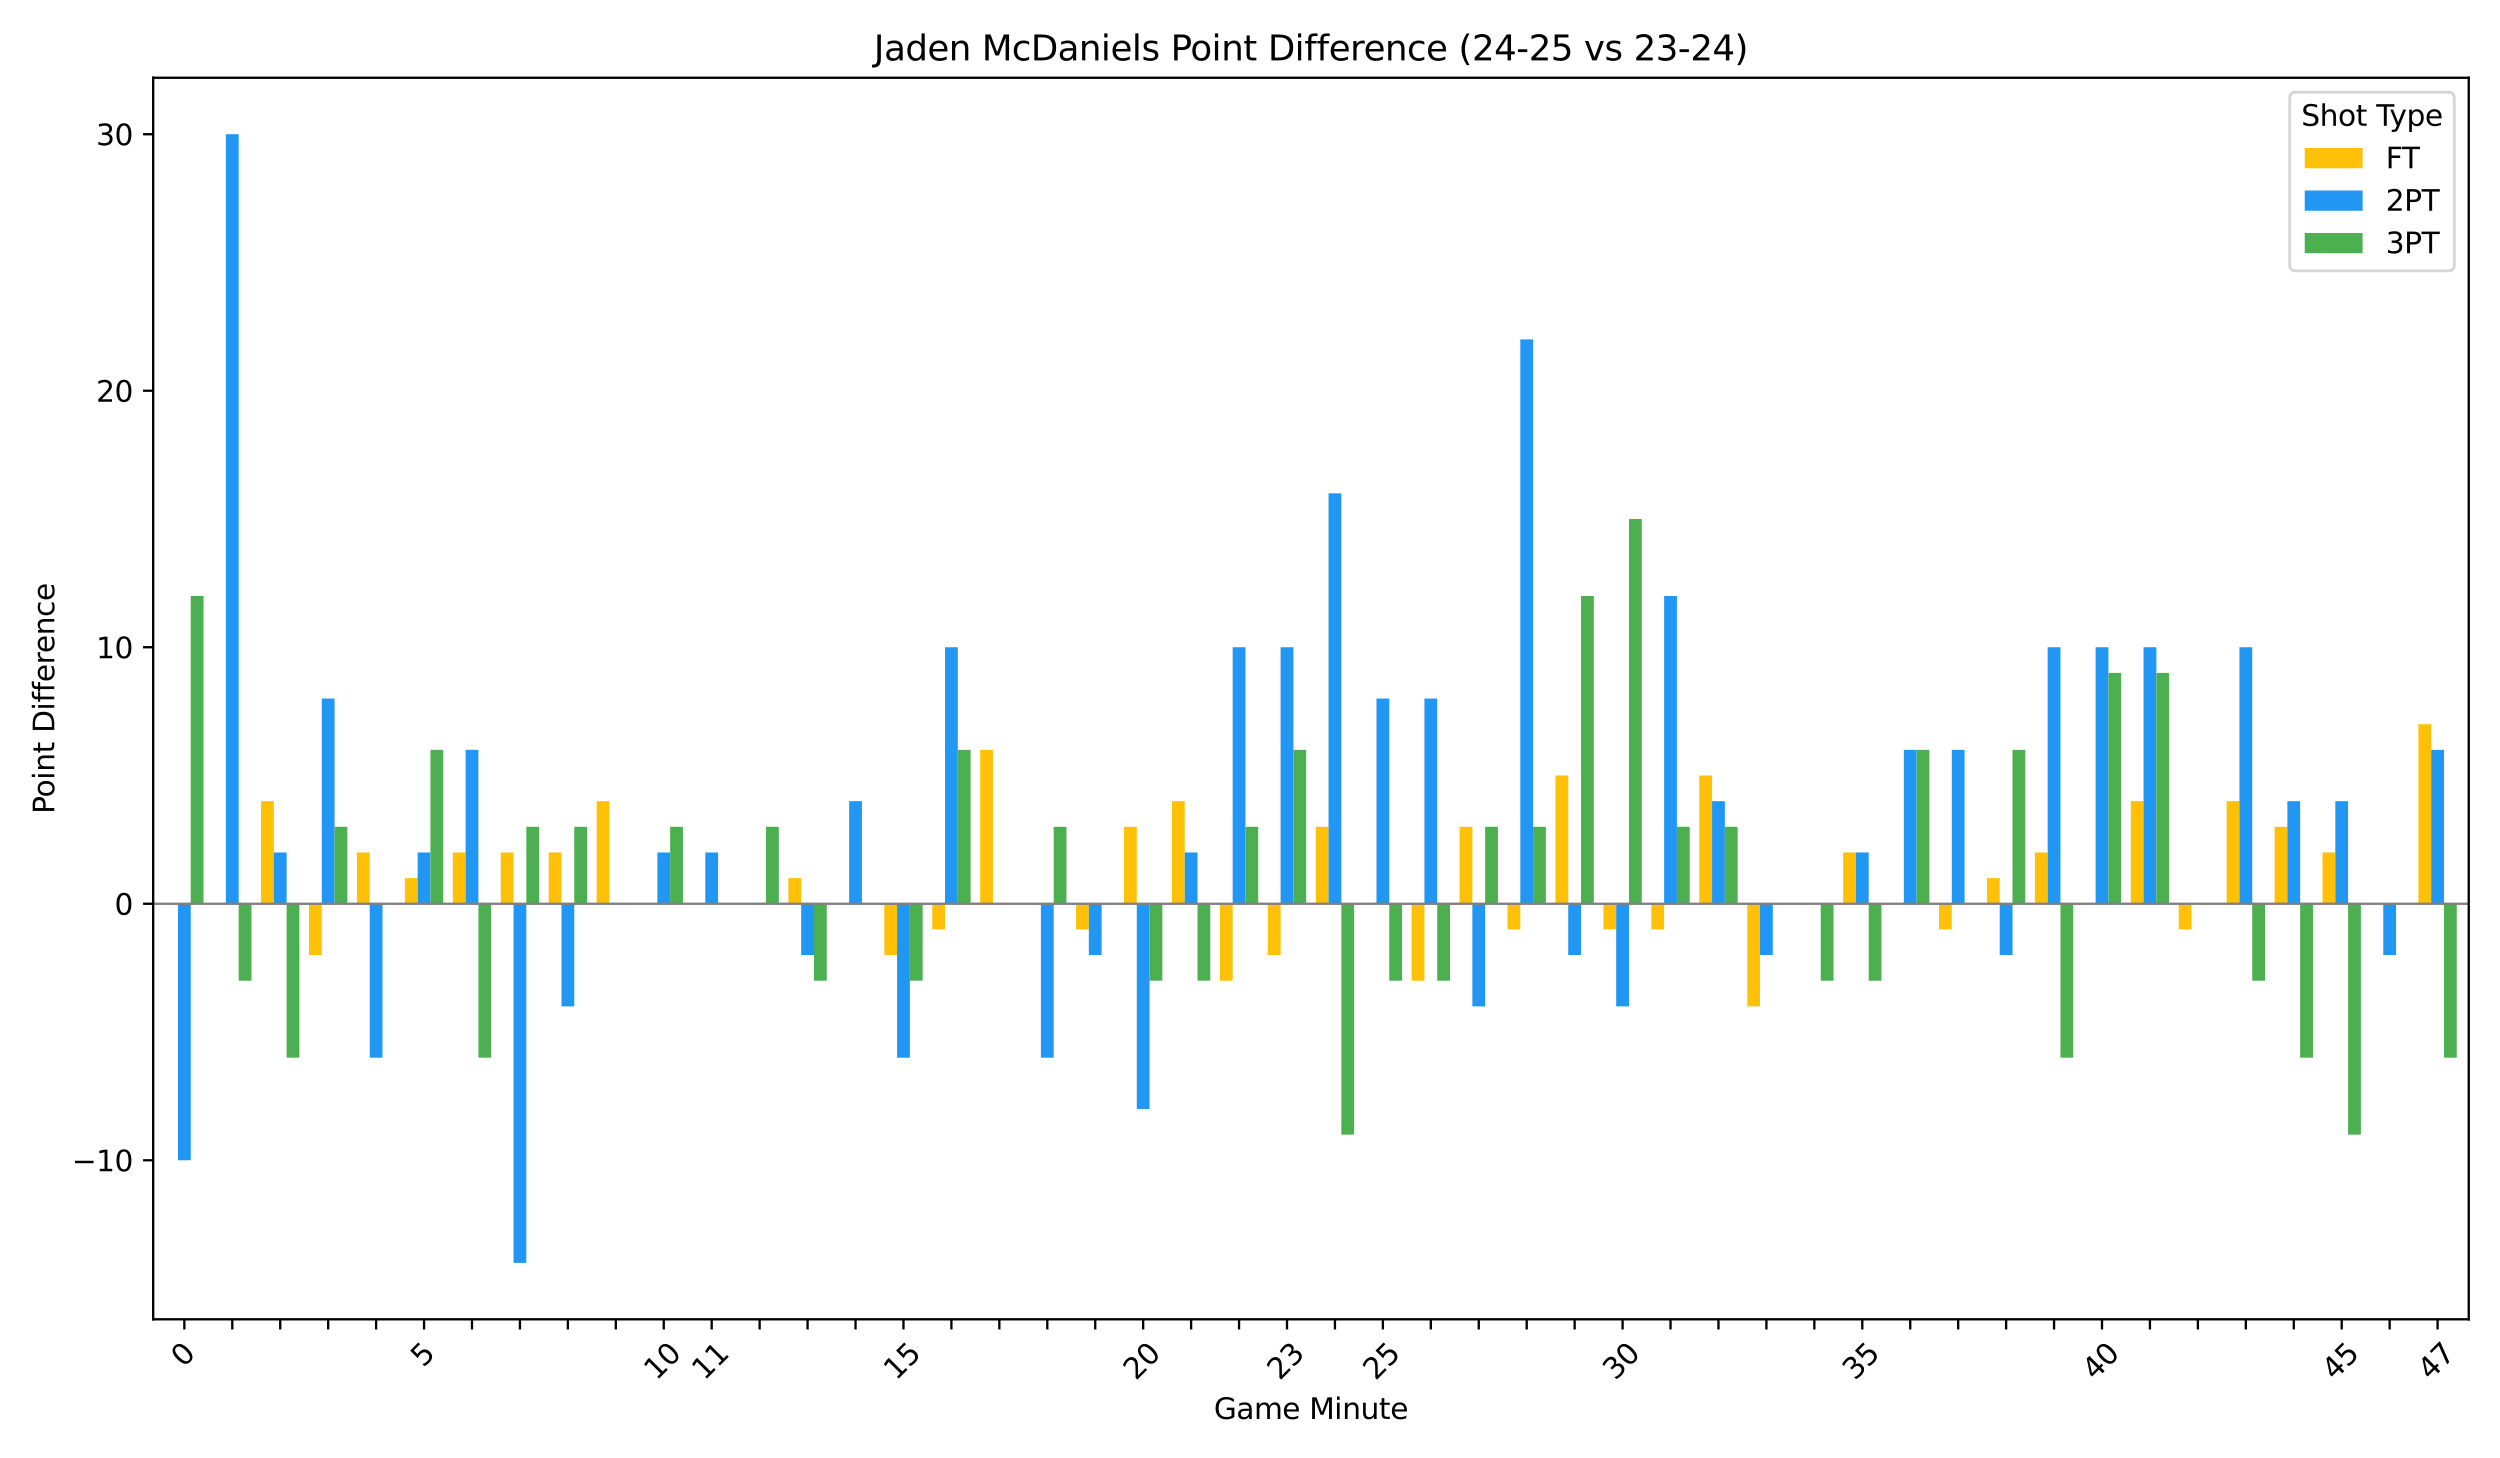 <?xml version="1.0" encoding="utf-8" standalone="no"?>
<!DOCTYPE svg PUBLIC "-//W3C//DTD SVG 1.1//EN"
  "http://www.w3.org/Graphics/SVG/1.1/DTD/svg11.dtd">
<svg xmlns:xlink="http://www.w3.org/1999/xlink" width="864pt" height="504pt" viewBox="0 0 864 504" xmlns="http://www.w3.org/2000/svg" version="1.1">
 <defs>
  <style type="text/css">*{stroke-linejoin: round; stroke-linecap: butt}</style>
 </defs>
 <g id="figure_1">
  <g id="patch_1">
   <path d="M 0 504 
L 864 504 
L 864 0 
L 0 0 
z
" style="fill: #ffffff"/>
  </g>
  <g id="axes_1">
   <g id="patch_2">
    <path d="M 52.94 455.956 
L 853.2 455.956 
L 853.2 26.88 
L 52.94 26.88 
z
" style="fill: #ffffff"/>
   </g>
   <g id="patch_3">
    <path d="M 57.082 312.339 
L 61.5 312.339 
L 61.5 312.339 
L 57.082 312.339 
z
" clip-path="url(#pbb3c9a68ce)" style="fill: #ffc107"/>
   </g>
   <g id="patch_4">
    <path d="M 73.651 312.339 
L 78.069 312.339 
L 78.069 312.339 
L 73.651 312.339 
z
" clip-path="url(#pbb3c9a68ce)" style="fill: #ffc107"/>
   </g>
   <g id="patch_5">
    <path d="M 90.219 312.339 
L 94.637 312.339 
L 94.637 276.879 
L 90.219 276.879 
z
" clip-path="url(#pbb3c9a68ce)" style="fill: #ffc107"/>
   </g>
   <g id="patch_6">
    <path d="M 106.788 312.339 
L 111.206 312.339 
L 111.206 330.07 
L 106.788 330.07 
z
" clip-path="url(#pbb3c9a68ce)" style="fill: #ffc107"/>
   </g>
   <g id="patch_7">
    <path d="M 123.356 312.339 
L 127.775 312.339 
L 127.775 294.609 
L 123.356 294.609 
z
" clip-path="url(#pbb3c9a68ce)" style="fill: #ffc107"/>
   </g>
   <g id="patch_8">
    <path d="M 139.925 312.339 
L 144.343 312.339 
L 144.343 303.474 
L 139.925 303.474 
z
" clip-path="url(#pbb3c9a68ce)" style="fill: #ffc107"/>
   </g>
   <g id="patch_9">
    <path d="M 156.493 312.339 
L 160.912 312.339 
L 160.912 294.609 
L 156.493 294.609 
z
" clip-path="url(#pbb3c9a68ce)" style="fill: #ffc107"/>
   </g>
   <g id="patch_10">
    <path d="M 173.062 312.339 
L 177.48 312.339 
L 177.48 294.609 
L 173.062 294.609 
z
" clip-path="url(#pbb3c9a68ce)" style="fill: #ffc107"/>
   </g>
   <g id="patch_11">
    <path d="M 189.63 312.339 
L 194.049 312.339 
L 194.049 294.609 
L 189.63 294.609 
z
" clip-path="url(#pbb3c9a68ce)" style="fill: #ffc107"/>
   </g>
   <g id="patch_12">
    <path d="M 206.199 312.339 
L 210.617 312.339 
L 210.617 276.879 
L 206.199 276.879 
z
" clip-path="url(#pbb3c9a68ce)" style="fill: #ffc107"/>
   </g>
   <g id="patch_13">
    <path d="M 222.767 312.339 
L 227.186 312.339 
L 227.186 312.339 
L 222.767 312.339 
z
" clip-path="url(#pbb3c9a68ce)" style="fill: #ffc107"/>
   </g>
   <g id="patch_14">
    <path d="M 239.336 312.339 
L 243.754 312.339 
L 243.754 312.339 
L 239.336 312.339 
z
" clip-path="url(#pbb3c9a68ce)" style="fill: #ffc107"/>
   </g>
   <g id="patch_15">
    <path d="M 255.904 312.339 
L 260.323 312.339 
L 260.323 312.339 
L 255.904 312.339 
z
" clip-path="url(#pbb3c9a68ce)" style="fill: #ffc107"/>
   </g>
   <g id="patch_16">
    <path d="M 272.473 312.339 
L 276.891 312.339 
L 276.891 303.474 
L 272.473 303.474 
z
" clip-path="url(#pbb3c9a68ce)" style="fill: #ffc107"/>
   </g>
   <g id="patch_17">
    <path d="M 289.042 312.339 
L 293.46 312.339 
L 293.46 312.339 
L 289.042 312.339 
z
" clip-path="url(#pbb3c9a68ce)" style="fill: #ffc107"/>
   </g>
   <g id="patch_18">
    <path d="M 305.61 312.339 
L 310.028 312.339 
L 310.028 330.07 
L 305.61 330.07 
z
" clip-path="url(#pbb3c9a68ce)" style="fill: #ffc107"/>
   </g>
   <g id="patch_19">
    <path d="M 322.179 312.339 
L 326.597 312.339 
L 326.597 321.205 
L 322.179 321.205 
z
" clip-path="url(#pbb3c9a68ce)" style="fill: #ffc107"/>
   </g>
   <g id="patch_20">
    <path d="M 338.747 312.339 
L 343.165 312.339 
L 343.165 259.148 
L 338.747 259.148 
z
" clip-path="url(#pbb3c9a68ce)" style="fill: #ffc107"/>
   </g>
   <g id="patch_21">
    <path d="M 355.316 312.339 
L 359.734 312.339 
L 359.734 312.339 
L 355.316 312.339 
z
" clip-path="url(#pbb3c9a68ce)" style="fill: #ffc107"/>
   </g>
   <g id="patch_22">
    <path d="M 371.884 312.339 
L 376.302 312.339 
L 376.302 321.205 
L 371.884 321.205 
z
" clip-path="url(#pbb3c9a68ce)" style="fill: #ffc107"/>
   </g>
   <g id="patch_23">
    <path d="M 388.453 312.339 
L 392.871 312.339 
L 392.871 285.744 
L 388.453 285.744 
z
" clip-path="url(#pbb3c9a68ce)" style="fill: #ffc107"/>
   </g>
   <g id="patch_24">
    <path d="M 405.021 312.339 
L 409.44 312.339 
L 409.44 276.879 
L 405.021 276.879 
z
" clip-path="url(#pbb3c9a68ce)" style="fill: #ffc107"/>
   </g>
   <g id="patch_25">
    <path d="M 421.59 312.339 
L 426.008 312.339 
L 426.008 338.935 
L 421.59 338.935 
z
" clip-path="url(#pbb3c9a68ce)" style="fill: #ffc107"/>
   </g>
   <g id="patch_26">
    <path d="M 438.158 312.339 
L 442.577 312.339 
L 442.577 330.07 
L 438.158 330.07 
z
" clip-path="url(#pbb3c9a68ce)" style="fill: #ffc107"/>
   </g>
   <g id="patch_27">
    <path d="M 454.727 312.339 
L 459.145 312.339 
L 459.145 285.744 
L 454.727 285.744 
z
" clip-path="url(#pbb3c9a68ce)" style="fill: #ffc107"/>
   </g>
   <g id="patch_28">
    <path d="M 471.295 312.339 
L 475.714 312.339 
L 475.714 312.339 
L 471.295 312.339 
z
" clip-path="url(#pbb3c9a68ce)" style="fill: #ffc107"/>
   </g>
   <g id="patch_29">
    <path d="M 487.864 312.339 
L 492.282 312.339 
L 492.282 338.935 
L 487.864 338.935 
z
" clip-path="url(#pbb3c9a68ce)" style="fill: #ffc107"/>
   </g>
   <g id="patch_30">
    <path d="M 504.432 312.339 
L 508.851 312.339 
L 508.851 285.744 
L 504.432 285.744 
z
" clip-path="url(#pbb3c9a68ce)" style="fill: #ffc107"/>
   </g>
   <g id="patch_31">
    <path d="M 521.001 312.339 
L 525.419 312.339 
L 525.419 321.205 
L 521.001 321.205 
z
" clip-path="url(#pbb3c9a68ce)" style="fill: #ffc107"/>
   </g>
   <g id="patch_32">
    <path d="M 537.57 312.339 
L 541.988 312.339 
L 541.988 268.013 
L 537.57 268.013 
z
" clip-path="url(#pbb3c9a68ce)" style="fill: #ffc107"/>
   </g>
   <g id="patch_33">
    <path d="M 554.138 312.339 
L 558.556 312.339 
L 558.556 321.205 
L 554.138 321.205 
z
" clip-path="url(#pbb3c9a68ce)" style="fill: #ffc107"/>
   </g>
   <g id="patch_34">
    <path d="M 570.707 312.339 
L 575.125 312.339 
L 575.125 321.205 
L 570.707 321.205 
z
" clip-path="url(#pbb3c9a68ce)" style="fill: #ffc107"/>
   </g>
   <g id="patch_35">
    <path d="M 587.275 312.339 
L 591.693 312.339 
L 591.693 268.013 
L 587.275 268.013 
z
" clip-path="url(#pbb3c9a68ce)" style="fill: #ffc107"/>
   </g>
   <g id="patch_36">
    <path d="M 603.844 312.339 
L 608.262 312.339 
L 608.262 347.8 
L 603.844 347.8 
z
" clip-path="url(#pbb3c9a68ce)" style="fill: #ffc107"/>
   </g>
   <g id="patch_37">
    <path d="M 620.412 312.339 
L 624.83 312.339 
L 624.83 312.339 
L 620.412 312.339 
z
" clip-path="url(#pbb3c9a68ce)" style="fill: #ffc107"/>
   </g>
   <g id="patch_38">
    <path d="M 636.981 312.339 
L 641.399 312.339 
L 641.399 294.609 
L 636.981 294.609 
z
" clip-path="url(#pbb3c9a68ce)" style="fill: #ffc107"/>
   </g>
   <g id="patch_39">
    <path d="M 653.549 312.339 
L 657.967 312.339 
L 657.967 312.339 
L 653.549 312.339 
z
" clip-path="url(#pbb3c9a68ce)" style="fill: #ffc107"/>
   </g>
   <g id="patch_40">
    <path d="M 670.118 312.339 
L 674.536 312.339 
L 674.536 321.205 
L 670.118 321.205 
z
" clip-path="url(#pbb3c9a68ce)" style="fill: #ffc107"/>
   </g>
   <g id="patch_41">
    <path d="M 686.686 312.339 
L 691.105 312.339 
L 691.105 303.474 
L 686.686 303.474 
z
" clip-path="url(#pbb3c9a68ce)" style="fill: #ffc107"/>
   </g>
   <g id="patch_42">
    <path d="M 703.255 312.339 
L 707.673 312.339 
L 707.673 294.609 
L 703.255 294.609 
z
" clip-path="url(#pbb3c9a68ce)" style="fill: #ffc107"/>
   </g>
   <g id="patch_43">
    <path d="M 719.823 312.339 
L 724.242 312.339 
L 724.242 312.339 
L 719.823 312.339 
z
" clip-path="url(#pbb3c9a68ce)" style="fill: #ffc107"/>
   </g>
   <g id="patch_44">
    <path d="M 736.392 312.339 
L 740.81 312.339 
L 740.81 276.879 
L 736.392 276.879 
z
" clip-path="url(#pbb3c9a68ce)" style="fill: #ffc107"/>
   </g>
   <g id="patch_45">
    <path d="M 752.96 312.339 
L 757.379 312.339 
L 757.379 321.205 
L 752.96 321.205 
z
" clip-path="url(#pbb3c9a68ce)" style="fill: #ffc107"/>
   </g>
   <g id="patch_46">
    <path d="M 769.529 312.339 
L 773.947 312.339 
L 773.947 276.879 
L 769.529 276.879 
z
" clip-path="url(#pbb3c9a68ce)" style="fill: #ffc107"/>
   </g>
   <g id="patch_47">
    <path d="M 786.097 312.339 
L 790.516 312.339 
L 790.516 285.744 
L 786.097 285.744 
z
" clip-path="url(#pbb3c9a68ce)" style="fill: #ffc107"/>
   </g>
   <g id="patch_48">
    <path d="M 802.666 312.339 
L 807.084 312.339 
L 807.084 294.609 
L 802.666 294.609 
z
" clip-path="url(#pbb3c9a68ce)" style="fill: #ffc107"/>
   </g>
   <g id="patch_49">
    <path d="M 819.235 312.339 
L 823.653 312.339 
L 823.653 312.339 
L 819.235 312.339 
z
" clip-path="url(#pbb3c9a68ce)" style="fill: #ffc107"/>
   </g>
   <g id="patch_50">
    <path d="M 835.803 312.339 
L 840.221 312.339 
L 840.221 250.283 
L 835.803 250.283 
z
" clip-path="url(#pbb3c9a68ce)" style="fill: #ffc107"/>
   </g>
   <g id="patch_51">
    <path d="M 61.5 312.339 
L 65.919 312.339 
L 65.919 400.991 
L 61.5 400.991 
z
" clip-path="url(#pbb3c9a68ce)" style="fill: #2196f3"/>
   </g>
   <g id="patch_52">
    <path d="M 78.069 312.339 
L 82.487 312.339 
L 82.487 46.383 
L 78.069 46.383 
z
" clip-path="url(#pbb3c9a68ce)" style="fill: #2196f3"/>
   </g>
   <g id="patch_53">
    <path d="M 94.637 312.339 
L 99.056 312.339 
L 99.056 294.609 
L 94.637 294.609 
z
" clip-path="url(#pbb3c9a68ce)" style="fill: #2196f3"/>
   </g>
   <g id="patch_54">
    <path d="M 111.206 312.339 
L 115.624 312.339 
L 115.624 241.418 
L 111.206 241.418 
z
" clip-path="url(#pbb3c9a68ce)" style="fill: #2196f3"/>
   </g>
   <g id="patch_55">
    <path d="M 127.775 312.339 
L 132.193 312.339 
L 132.193 365.531 
L 127.775 365.531 
z
" clip-path="url(#pbb3c9a68ce)" style="fill: #2196f3"/>
   </g>
   <g id="patch_56">
    <path d="M 144.343 312.339 
L 148.761 312.339 
L 148.761 294.609 
L 144.343 294.609 
z
" clip-path="url(#pbb3c9a68ce)" style="fill: #2196f3"/>
   </g>
   <g id="patch_57">
    <path d="M 160.912 312.339 
L 165.33 312.339 
L 165.33 259.148 
L 160.912 259.148 
z
" clip-path="url(#pbb3c9a68ce)" style="fill: #2196f3"/>
   </g>
   <g id="patch_58">
    <path d="M 177.48 312.339 
L 181.898 312.339 
L 181.898 436.452 
L 177.48 436.452 
z
" clip-path="url(#pbb3c9a68ce)" style="fill: #2196f3"/>
   </g>
   <g id="patch_59">
    <path d="M 194.049 312.339 
L 198.467 312.339 
L 198.467 347.8 
L 194.049 347.8 
z
" clip-path="url(#pbb3c9a68ce)" style="fill: #2196f3"/>
   </g>
   <g id="patch_60">
    <path d="M 210.617 312.339 
L 215.035 312.339 
L 215.035 312.339 
L 210.617 312.339 
z
" clip-path="url(#pbb3c9a68ce)" style="fill: #2196f3"/>
   </g>
   <g id="patch_61">
    <path d="M 227.186 312.339 
L 231.604 312.339 
L 231.604 294.609 
L 227.186 294.609 
z
" clip-path="url(#pbb3c9a68ce)" style="fill: #2196f3"/>
   </g>
   <g id="patch_62">
    <path d="M 243.754 312.339 
L 248.173 312.339 
L 248.173 294.609 
L 243.754 294.609 
z
" clip-path="url(#pbb3c9a68ce)" style="fill: #2196f3"/>
   </g>
   <g id="patch_63">
    <path d="M 260.323 312.339 
L 264.741 312.339 
L 264.741 312.339 
L 260.323 312.339 
z
" clip-path="url(#pbb3c9a68ce)" style="fill: #2196f3"/>
   </g>
   <g id="patch_64">
    <path d="M 276.891 312.339 
L 281.31 312.339 
L 281.31 330.07 
L 276.891 330.07 
z
" clip-path="url(#pbb3c9a68ce)" style="fill: #2196f3"/>
   </g>
   <g id="patch_65">
    <path d="M 293.46 312.339 
L 297.878 312.339 
L 297.878 276.879 
L 293.46 276.879 
z
" clip-path="url(#pbb3c9a68ce)" style="fill: #2196f3"/>
   </g>
   <g id="patch_66">
    <path d="M 310.028 312.339 
L 314.447 312.339 
L 314.447 365.531 
L 310.028 365.531 
z
" clip-path="url(#pbb3c9a68ce)" style="fill: #2196f3"/>
   </g>
   <g id="patch_67">
    <path d="M 326.597 312.339 
L 331.015 312.339 
L 331.015 223.687 
L 326.597 223.687 
z
" clip-path="url(#pbb3c9a68ce)" style="fill: #2196f3"/>
   </g>
   <g id="patch_68">
    <path d="M 343.165 312.339 
L 347.584 312.339 
L 347.584 312.339 
L 343.165 312.339 
z
" clip-path="url(#pbb3c9a68ce)" style="fill: #2196f3"/>
   </g>
   <g id="patch_69">
    <path d="M 359.734 312.339 
L 364.152 312.339 
L 364.152 365.531 
L 359.734 365.531 
z
" clip-path="url(#pbb3c9a68ce)" style="fill: #2196f3"/>
   </g>
   <g id="patch_70">
    <path d="M 376.302 312.339 
L 380.721 312.339 
L 380.721 330.07 
L 376.302 330.07 
z
" clip-path="url(#pbb3c9a68ce)" style="fill: #2196f3"/>
   </g>
   <g id="patch_71">
    <path d="M 392.871 312.339 
L 397.289 312.339 
L 397.289 383.261 
L 392.871 383.261 
z
" clip-path="url(#pbb3c9a68ce)" style="fill: #2196f3"/>
   </g>
   <g id="patch_72">
    <path d="M 409.44 312.339 
L 413.858 312.339 
L 413.858 294.609 
L 409.44 294.609 
z
" clip-path="url(#pbb3c9a68ce)" style="fill: #2196f3"/>
   </g>
   <g id="patch_73">
    <path d="M 426.008 312.339 
L 430.426 312.339 
L 430.426 223.687 
L 426.008 223.687 
z
" clip-path="url(#pbb3c9a68ce)" style="fill: #2196f3"/>
   </g>
   <g id="patch_74">
    <path d="M 442.577 312.339 
L 446.995 312.339 
L 446.995 223.687 
L 442.577 223.687 
z
" clip-path="url(#pbb3c9a68ce)" style="fill: #2196f3"/>
   </g>
   <g id="patch_75">
    <path d="M 459.145 312.339 
L 463.563 312.339 
L 463.563 170.496 
L 459.145 170.496 
z
" clip-path="url(#pbb3c9a68ce)" style="fill: #2196f3"/>
   </g>
   <g id="patch_76">
    <path d="M 475.714 312.339 
L 480.132 312.339 
L 480.132 241.418 
L 475.714 241.418 
z
" clip-path="url(#pbb3c9a68ce)" style="fill: #2196f3"/>
   </g>
   <g id="patch_77">
    <path d="M 492.282 312.339 
L 496.7 312.339 
L 496.7 241.418 
L 492.282 241.418 
z
" clip-path="url(#pbb3c9a68ce)" style="fill: #2196f3"/>
   </g>
   <g id="patch_78">
    <path d="M 508.851 312.339 
L 513.269 312.339 
L 513.269 347.8 
L 508.851 347.8 
z
" clip-path="url(#pbb3c9a68ce)" style="fill: #2196f3"/>
   </g>
   <g id="patch_79">
    <path d="M 525.419 312.339 
L 529.838 312.339 
L 529.838 117.305 
L 525.419 117.305 
z
" clip-path="url(#pbb3c9a68ce)" style="fill: #2196f3"/>
   </g>
   <g id="patch_80">
    <path d="M 541.988 312.339 
L 546.406 312.339 
L 546.406 330.07 
L 541.988 330.07 
z
" clip-path="url(#pbb3c9a68ce)" style="fill: #2196f3"/>
   </g>
   <g id="patch_81">
    <path d="M 558.556 312.339 
L 562.975 312.339 
L 562.975 347.8 
L 558.556 347.8 
z
" clip-path="url(#pbb3c9a68ce)" style="fill: #2196f3"/>
   </g>
   <g id="patch_82">
    <path d="M 575.125 312.339 
L 579.543 312.339 
L 579.543 205.957 
L 575.125 205.957 
z
" clip-path="url(#pbb3c9a68ce)" style="fill: #2196f3"/>
   </g>
   <g id="patch_83">
    <path d="M 591.693 312.339 
L 596.112 312.339 
L 596.112 276.879 
L 591.693 276.879 
z
" clip-path="url(#pbb3c9a68ce)" style="fill: #2196f3"/>
   </g>
   <g id="patch_84">
    <path d="M 608.262 312.339 
L 612.68 312.339 
L 612.68 330.07 
L 608.262 330.07 
z
" clip-path="url(#pbb3c9a68ce)" style="fill: #2196f3"/>
   </g>
   <g id="patch_85">
    <path d="M 624.83 312.339 
L 629.249 312.339 
L 629.249 312.339 
L 624.83 312.339 
z
" clip-path="url(#pbb3c9a68ce)" style="fill: #2196f3"/>
   </g>
   <g id="patch_86">
    <path d="M 641.399 312.339 
L 645.817 312.339 
L 645.817 294.609 
L 641.399 294.609 
z
" clip-path="url(#pbb3c9a68ce)" style="fill: #2196f3"/>
   </g>
   <g id="patch_87">
    <path d="M 657.967 312.339 
L 662.386 312.339 
L 662.386 259.148 
L 657.967 259.148 
z
" clip-path="url(#pbb3c9a68ce)" style="fill: #2196f3"/>
   </g>
   <g id="patch_88">
    <path d="M 674.536 312.339 
L 678.954 312.339 
L 678.954 259.148 
L 674.536 259.148 
z
" clip-path="url(#pbb3c9a68ce)" style="fill: #2196f3"/>
   </g>
   <g id="patch_89">
    <path d="M 691.105 312.339 
L 695.523 312.339 
L 695.523 330.07 
L 691.105 330.07 
z
" clip-path="url(#pbb3c9a68ce)" style="fill: #2196f3"/>
   </g>
   <g id="patch_90">
    <path d="M 707.673 312.339 
L 712.091 312.339 
L 712.091 223.687 
L 707.673 223.687 
z
" clip-path="url(#pbb3c9a68ce)" style="fill: #2196f3"/>
   </g>
   <g id="patch_91">
    <path d="M 724.242 312.339 
L 728.66 312.339 
L 728.66 223.687 
L 724.242 223.687 
z
" clip-path="url(#pbb3c9a68ce)" style="fill: #2196f3"/>
   </g>
   <g id="patch_92">
    <path d="M 740.81 312.339 
L 745.228 312.339 
L 745.228 223.687 
L 740.81 223.687 
z
" clip-path="url(#pbb3c9a68ce)" style="fill: #2196f3"/>
   </g>
   <g id="patch_93">
    <path d="M 757.379 312.339 
L 761.797 312.339 
L 761.797 312.339 
L 757.379 312.339 
z
" clip-path="url(#pbb3c9a68ce)" style="fill: #2196f3"/>
   </g>
   <g id="patch_94">
    <path d="M 773.947 312.339 
L 778.365 312.339 
L 778.365 223.687 
L 773.947 223.687 
z
" clip-path="url(#pbb3c9a68ce)" style="fill: #2196f3"/>
   </g>
   <g id="patch_95">
    <path d="M 790.516 312.339 
L 794.934 312.339 
L 794.934 276.879 
L 790.516 276.879 
z
" clip-path="url(#pbb3c9a68ce)" style="fill: #2196f3"/>
   </g>
   <g id="patch_96">
    <path d="M 807.084 312.339 
L 811.503 312.339 
L 811.503 276.879 
L 807.084 276.879 
z
" clip-path="url(#pbb3c9a68ce)" style="fill: #2196f3"/>
   </g>
   <g id="patch_97">
    <path d="M 823.653 312.339 
L 828.071 312.339 
L 828.071 330.07 
L 823.653 330.07 
z
" clip-path="url(#pbb3c9a68ce)" style="fill: #2196f3"/>
   </g>
   <g id="patch_98">
    <path d="M 840.221 312.339 
L 844.64 312.339 
L 844.64 259.148 
L 840.221 259.148 
z
" clip-path="url(#pbb3c9a68ce)" style="fill: #2196f3"/>
   </g>
   <g id="patch_99">
    <path d="M 65.919 312.339 
L 70.337 312.339 
L 70.337 205.957 
L 65.919 205.957 
z
" clip-path="url(#pbb3c9a68ce)" style="fill: #4caf50"/>
   </g>
   <g id="patch_100">
    <path d="M 82.487 312.339 
L 86.905 312.339 
L 86.905 338.935 
L 82.487 338.935 
z
" clip-path="url(#pbb3c9a68ce)" style="fill: #4caf50"/>
   </g>
   <g id="patch_101">
    <path d="M 99.056 312.339 
L 103.474 312.339 
L 103.474 365.531 
L 99.056 365.531 
z
" clip-path="url(#pbb3c9a68ce)" style="fill: #4caf50"/>
   </g>
   <g id="patch_102">
    <path d="M 115.624 312.339 
L 120.043 312.339 
L 120.043 285.744 
L 115.624 285.744 
z
" clip-path="url(#pbb3c9a68ce)" style="fill: #4caf50"/>
   </g>
   <g id="patch_103">
    <path d="M 132.193 312.339 
L 136.611 312.339 
L 136.611 312.339 
L 132.193 312.339 
z
" clip-path="url(#pbb3c9a68ce)" style="fill: #4caf50"/>
   </g>
   <g id="patch_104">
    <path d="M 148.761 312.339 
L 153.18 312.339 
L 153.18 259.148 
L 148.761 259.148 
z
" clip-path="url(#pbb3c9a68ce)" style="fill: #4caf50"/>
   </g>
   <g id="patch_105">
    <path d="M 165.33 312.339 
L 169.748 312.339 
L 169.748 365.531 
L 165.33 365.531 
z
" clip-path="url(#pbb3c9a68ce)" style="fill: #4caf50"/>
   </g>
   <g id="patch_106">
    <path d="M 181.898 312.339 
L 186.317 312.339 
L 186.317 285.744 
L 181.898 285.744 
z
" clip-path="url(#pbb3c9a68ce)" style="fill: #4caf50"/>
   </g>
   <g id="patch_107">
    <path d="M 198.467 312.339 
L 202.885 312.339 
L 202.885 285.744 
L 198.467 285.744 
z
" clip-path="url(#pbb3c9a68ce)" style="fill: #4caf50"/>
   </g>
   <g id="patch_108">
    <path d="M 215.035 312.339 
L 219.454 312.339 
L 219.454 312.339 
L 215.035 312.339 
z
" clip-path="url(#pbb3c9a68ce)" style="fill: #4caf50"/>
   </g>
   <g id="patch_109">
    <path d="M 231.604 312.339 
L 236.022 312.339 
L 236.022 285.744 
L 231.604 285.744 
z
" clip-path="url(#pbb3c9a68ce)" style="fill: #4caf50"/>
   </g>
   <g id="patch_110">
    <path d="M 248.173 312.339 
L 252.591 312.339 
L 252.591 312.339 
L 248.173 312.339 
z
" clip-path="url(#pbb3c9a68ce)" style="fill: #4caf50"/>
   </g>
   <g id="patch_111">
    <path d="M 264.741 312.339 
L 269.159 312.339 
L 269.159 285.744 
L 264.741 285.744 
z
" clip-path="url(#pbb3c9a68ce)" style="fill: #4caf50"/>
   </g>
   <g id="patch_112">
    <path d="M 281.31 312.339 
L 285.728 312.339 
L 285.728 338.935 
L 281.31 338.935 
z
" clip-path="url(#pbb3c9a68ce)" style="fill: #4caf50"/>
   </g>
   <g id="patch_113">
    <path d="M 297.878 312.339 
L 302.296 312.339 
L 302.296 312.339 
L 297.878 312.339 
z
" clip-path="url(#pbb3c9a68ce)" style="fill: #4caf50"/>
   </g>
   <g id="patch_114">
    <path d="M 314.447 312.339 
L 318.865 312.339 
L 318.865 338.935 
L 314.447 338.935 
z
" clip-path="url(#pbb3c9a68ce)" style="fill: #4caf50"/>
   </g>
   <g id="patch_115">
    <path d="M 331.015 312.339 
L 335.433 312.339 
L 335.433 259.148 
L 331.015 259.148 
z
" clip-path="url(#pbb3c9a68ce)" style="fill: #4caf50"/>
   </g>
   <g id="patch_116">
    <path d="M 347.584 312.339 
L 352.002 312.339 
L 352.002 312.339 
L 347.584 312.339 
z
" clip-path="url(#pbb3c9a68ce)" style="fill: #4caf50"/>
   </g>
   <g id="patch_117">
    <path d="M 364.152 312.339 
L 368.57 312.339 
L 368.57 285.744 
L 364.152 285.744 
z
" clip-path="url(#pbb3c9a68ce)" style="fill: #4caf50"/>
   </g>
   <g id="patch_118">
    <path d="M 380.721 312.339 
L 385.139 312.339 
L 385.139 312.339 
L 380.721 312.339 
z
" clip-path="url(#pbb3c9a68ce)" style="fill: #4caf50"/>
   </g>
   <g id="patch_119">
    <path d="M 397.289 312.339 
L 401.708 312.339 
L 401.708 338.935 
L 397.289 338.935 
z
" clip-path="url(#pbb3c9a68ce)" style="fill: #4caf50"/>
   </g>
   <g id="patch_120">
    <path d="M 413.858 312.339 
L 418.276 312.339 
L 418.276 338.935 
L 413.858 338.935 
z
" clip-path="url(#pbb3c9a68ce)" style="fill: #4caf50"/>
   </g>
   <g id="patch_121">
    <path d="M 430.426 312.339 
L 434.845 312.339 
L 434.845 285.744 
L 430.426 285.744 
z
" clip-path="url(#pbb3c9a68ce)" style="fill: #4caf50"/>
   </g>
   <g id="patch_122">
    <path d="M 446.995 312.339 
L 451.413 312.339 
L 451.413 259.148 
L 446.995 259.148 
z
" clip-path="url(#pbb3c9a68ce)" style="fill: #4caf50"/>
   </g>
   <g id="patch_123">
    <path d="M 463.563 312.339 
L 467.982 312.339 
L 467.982 392.126 
L 463.563 392.126 
z
" clip-path="url(#pbb3c9a68ce)" style="fill: #4caf50"/>
   </g>
   <g id="patch_124">
    <path d="M 480.132 312.339 
L 484.55 312.339 
L 484.55 338.935 
L 480.132 338.935 
z
" clip-path="url(#pbb3c9a68ce)" style="fill: #4caf50"/>
   </g>
   <g id="patch_125">
    <path d="M 496.7 312.339 
L 501.119 312.339 
L 501.119 338.935 
L 496.7 338.935 
z
" clip-path="url(#pbb3c9a68ce)" style="fill: #4caf50"/>
   </g>
   <g id="patch_126">
    <path d="M 513.269 312.339 
L 517.687 312.339 
L 517.687 285.744 
L 513.269 285.744 
z
" clip-path="url(#pbb3c9a68ce)" style="fill: #4caf50"/>
   </g>
   <g id="patch_127">
    <path d="M 529.838 312.339 
L 534.256 312.339 
L 534.256 285.744 
L 529.838 285.744 
z
" clip-path="url(#pbb3c9a68ce)" style="fill: #4caf50"/>
   </g>
   <g id="patch_128">
    <path d="M 546.406 312.339 
L 550.824 312.339 
L 550.824 205.957 
L 546.406 205.957 
z
" clip-path="url(#pbb3c9a68ce)" style="fill: #4caf50"/>
   </g>
   <g id="patch_129">
    <path d="M 562.975 312.339 
L 567.393 312.339 
L 567.393 179.361 
L 562.975 179.361 
z
" clip-path="url(#pbb3c9a68ce)" style="fill: #4caf50"/>
   </g>
   <g id="patch_130">
    <path d="M 579.543 312.339 
L 583.961 312.339 
L 583.961 285.744 
L 579.543 285.744 
z
" clip-path="url(#pbb3c9a68ce)" style="fill: #4caf50"/>
   </g>
   <g id="patch_131">
    <path d="M 596.112 312.339 
L 600.53 312.339 
L 600.53 285.744 
L 596.112 285.744 
z
" clip-path="url(#pbb3c9a68ce)" style="fill: #4caf50"/>
   </g>
   <g id="patch_132">
    <path d="M 612.68 312.339 
L 617.098 312.339 
L 617.098 312.339 
L 612.68 312.339 
z
" clip-path="url(#pbb3c9a68ce)" style="fill: #4caf50"/>
   </g>
   <g id="patch_133">
    <path d="M 629.249 312.339 
L 633.667 312.339 
L 633.667 338.935 
L 629.249 338.935 
z
" clip-path="url(#pbb3c9a68ce)" style="fill: #4caf50"/>
   </g>
   <g id="patch_134">
    <path d="M 645.817 312.339 
L 650.236 312.339 
L 650.236 338.935 
L 645.817 338.935 
z
" clip-path="url(#pbb3c9a68ce)" style="fill: #4caf50"/>
   </g>
   <g id="patch_135">
    <path d="M 662.386 312.339 
L 666.804 312.339 
L 666.804 259.148 
L 662.386 259.148 
z
" clip-path="url(#pbb3c9a68ce)" style="fill: #4caf50"/>
   </g>
   <g id="patch_136">
    <path d="M 678.954 312.339 
L 683.373 312.339 
L 683.373 312.339 
L 678.954 312.339 
z
" clip-path="url(#pbb3c9a68ce)" style="fill: #4caf50"/>
   </g>
   <g id="patch_137">
    <path d="M 695.523 312.339 
L 699.941 312.339 
L 699.941 259.148 
L 695.523 259.148 
z
" clip-path="url(#pbb3c9a68ce)" style="fill: #4caf50"/>
   </g>
   <g id="patch_138">
    <path d="M 712.091 312.339 
L 716.51 312.339 
L 716.51 365.531 
L 712.091 365.531 
z
" clip-path="url(#pbb3c9a68ce)" style="fill: #4caf50"/>
   </g>
   <g id="patch_139">
    <path d="M 728.66 312.339 
L 733.078 312.339 
L 733.078 232.553 
L 728.66 232.553 
z
" clip-path="url(#pbb3c9a68ce)" style="fill: #4caf50"/>
   </g>
   <g id="patch_140">
    <path d="M 745.228 312.339 
L 749.647 312.339 
L 749.647 232.553 
L 745.228 232.553 
z
" clip-path="url(#pbb3c9a68ce)" style="fill: #4caf50"/>
   </g>
   <g id="patch_141">
    <path d="M 761.797 312.339 
L 766.215 312.339 
L 766.215 312.339 
L 761.797 312.339 
z
" clip-path="url(#pbb3c9a68ce)" style="fill: #4caf50"/>
   </g>
   <g id="patch_142">
    <path d="M 778.365 312.339 
L 782.784 312.339 
L 782.784 338.935 
L 778.365 338.935 
z
" clip-path="url(#pbb3c9a68ce)" style="fill: #4caf50"/>
   </g>
   <g id="patch_143">
    <path d="M 794.934 312.339 
L 799.352 312.339 
L 799.352 365.531 
L 794.934 365.531 
z
" clip-path="url(#pbb3c9a68ce)" style="fill: #4caf50"/>
   </g>
   <g id="patch_144">
    <path d="M 811.503 312.339 
L 815.921 312.339 
L 815.921 392.126 
L 811.503 392.126 
z
" clip-path="url(#pbb3c9a68ce)" style="fill: #4caf50"/>
   </g>
   <g id="patch_145">
    <path d="M 828.071 312.339 
L 832.489 312.339 
L 832.489 312.339 
L 828.071 312.339 
z
" clip-path="url(#pbb3c9a68ce)" style="fill: #4caf50"/>
   </g>
   <g id="patch_146">
    <path d="M 844.64 312.339 
L 849.058 312.339 
L 849.058 365.531 
L 844.64 365.531 
z
" clip-path="url(#pbb3c9a68ce)" style="fill: #4caf50"/>
   </g>
   <g id="matplotlib.axis_1">
    <g id="xtick_1">
     <g id="line2d_1">
      <defs>
       <path id="ma15d7ed3a3" d="M 0 0 
L 0 3.5 
" style="stroke: #000000; stroke-width: 0.8"/>
      </defs>
      <g>
       <use xlink:href="#ma15d7ed3a3" x="63.71" y="455.956" style="stroke: #000000; stroke-width: 0.8"/>
      </g>
     </g>
     <g id="text_1">
      <!-- 0 -->
      <g transform="translate(63.411 472.827) rotate(-45) scale(0.1 -0.1)">
       <defs>
        <path id="DejaVuSans-30" d="M 2034 4250 
Q 1547 4250 1301 3770 
Q 1056 3291 1056 2328 
Q 1056 1369 1301 889 
Q 1547 409 2034 409 
Q 2525 409 2770 889 
Q 3016 1369 3016 2328 
Q 3016 3291 2770 3770 
Q 2525 4250 2034 4250 
z
M 2034 4750 
Q 2819 4750 3233 4129 
Q 3647 3509 3647 2328 
Q 3647 1150 3233 529 
Q 2819 -91 2034 -91 
Q 1250 -91 836 529 
Q 422 1150 422 2328 
Q 422 3509 836 4129 
Q 1250 4750 2034 4750 
z
" transform="scale(0.016)"/>
       </defs>
       <use xlink:href="#DejaVuSans-30"/>
      </g>
     </g>
    </g>
    <g id="xtick_2">
     <g id="line2d_2">
      <g>
       <use xlink:href="#ma15d7ed3a3" x="80.278" y="455.956" style="stroke: #000000; stroke-width: 0.8"/>
      </g>
     </g>
    </g>
    <g id="xtick_3">
     <g id="line2d_3">
      <g>
       <use xlink:href="#ma15d7ed3a3" x="96.847" y="455.956" style="stroke: #000000; stroke-width: 0.8"/>
      </g>
     </g>
    </g>
    <g id="xtick_4">
     <g id="line2d_4">
      <g>
       <use xlink:href="#ma15d7ed3a3" x="113.415" y="455.956" style="stroke: #000000; stroke-width: 0.8"/>
      </g>
     </g>
    </g>
    <g id="xtick_5">
     <g id="line2d_5">
      <g>
       <use xlink:href="#ma15d7ed3a3" x="129.984" y="455.956" style="stroke: #000000; stroke-width: 0.8"/>
      </g>
     </g>
    </g>
    <g id="xtick_6">
     <g id="line2d_6">
      <g>
       <use xlink:href="#ma15d7ed3a3" x="146.552" y="455.956" style="stroke: #000000; stroke-width: 0.8"/>
      </g>
     </g>
     <g id="text_2">
      <!-- 5 -->
      <g transform="translate(146.254 472.827) rotate(-45) scale(0.1 -0.1)">
       <defs>
        <path id="DejaVuSans-35" d="M 691 4666 
L 3169 4666 
L 3169 4134 
L 1269 4134 
L 1269 2991 
Q 1406 3038 1543 3061 
Q 1681 3084 1819 3084 
Q 2600 3084 3056 2656 
Q 3513 2228 3513 1497 
Q 3513 744 3044 326 
Q 2575 -91 1722 -91 
Q 1428 -91 1123 -41 
Q 819 9 494 109 
L 494 744 
Q 775 591 1075 516 
Q 1375 441 1709 441 
Q 2250 441 2565 725 
Q 2881 1009 2881 1497 
Q 2881 1984 2565 2268 
Q 2250 2553 1709 2553 
Q 1456 2553 1204 2497 
Q 953 2441 691 2322 
L 691 4666 
z
" transform="scale(0.016)"/>
       </defs>
       <use xlink:href="#DejaVuSans-35"/>
      </g>
     </g>
    </g>
    <g id="xtick_7">
     <g id="line2d_7">
      <g>
       <use xlink:href="#ma15d7ed3a3" x="163.121" y="455.956" style="stroke: #000000; stroke-width: 0.8"/>
      </g>
     </g>
    </g>
    <g id="xtick_8">
     <g id="line2d_8">
      <g>
       <use xlink:href="#ma15d7ed3a3" x="179.689" y="455.956" style="stroke: #000000; stroke-width: 0.8"/>
      </g>
     </g>
    </g>
    <g id="xtick_9">
     <g id="line2d_9">
      <g>
       <use xlink:href="#ma15d7ed3a3" x="196.258" y="455.956" style="stroke: #000000; stroke-width: 0.8"/>
      </g>
     </g>
    </g>
    <g id="xtick_10">
     <g id="line2d_10">
      <g>
       <use xlink:href="#ma15d7ed3a3" x="212.826" y="455.956" style="stroke: #000000; stroke-width: 0.8"/>
      </g>
     </g>
    </g>
    <g id="xtick_11">
     <g id="line2d_11">
      <g>
       <use xlink:href="#ma15d7ed3a3" x="229.395" y="455.956" style="stroke: #000000; stroke-width: 0.8"/>
      </g>
     </g>
     <g id="text_3">
      <!-- 10 -->
      <g transform="translate(226.847 477.326) rotate(-45) scale(0.1 -0.1)">
       <defs>
        <path id="DejaVuSans-31" d="M 794 531 
L 1825 531 
L 1825 4091 
L 703 3866 
L 703 4441 
L 1819 4666 
L 2450 4666 
L 2450 531 
L 3481 531 
L 3481 0 
L 794 0 
L 794 531 
z
" transform="scale(0.016)"/>
       </defs>
       <use xlink:href="#DejaVuSans-31"/>
       <use xlink:href="#DejaVuSans-30" transform="translate(63.623 0)"/>
      </g>
     </g>
    </g>
    <g id="xtick_12">
     <g id="line2d_12">
      <g>
       <use xlink:href="#ma15d7ed3a3" x="245.963" y="455.956" style="stroke: #000000; stroke-width: 0.8"/>
      </g>
     </g>
     <g id="text_4">
      <!-- 11 -->
      <g transform="translate(243.416 477.326) rotate(-45) scale(0.1 -0.1)">
       <use xlink:href="#DejaVuSans-31"/>
       <use xlink:href="#DejaVuSans-31" transform="translate(63.623 0)"/>
      </g>
     </g>
    </g>
    <g id="xtick_13">
     <g id="line2d_13">
      <g>
       <use xlink:href="#ma15d7ed3a3" x="262.532" y="455.956" style="stroke: #000000; stroke-width: 0.8"/>
      </g>
     </g>
    </g>
    <g id="xtick_14">
     <g id="line2d_14">
      <g>
       <use xlink:href="#ma15d7ed3a3" x="279.1" y="455.956" style="stroke: #000000; stroke-width: 0.8"/>
      </g>
     </g>
    </g>
    <g id="xtick_15">
     <g id="line2d_15">
      <g>
       <use xlink:href="#ma15d7ed3a3" x="295.669" y="455.956" style="stroke: #000000; stroke-width: 0.8"/>
      </g>
     </g>
    </g>
    <g id="xtick_16">
     <g id="line2d_16">
      <g>
       <use xlink:href="#ma15d7ed3a3" x="312.237" y="455.956" style="stroke: #000000; stroke-width: 0.8"/>
      </g>
     </g>
     <g id="text_5">
      <!-- 15 -->
      <g transform="translate(309.69 477.326) rotate(-45) scale(0.1 -0.1)">
       <use xlink:href="#DejaVuSans-31"/>
       <use xlink:href="#DejaVuSans-35" transform="translate(63.623 0)"/>
      </g>
     </g>
    </g>
    <g id="xtick_17">
     <g id="line2d_17">
      <g>
       <use xlink:href="#ma15d7ed3a3" x="328.806" y="455.956" style="stroke: #000000; stroke-width: 0.8"/>
      </g>
     </g>
    </g>
    <g id="xtick_18">
     <g id="line2d_18">
      <g>
       <use xlink:href="#ma15d7ed3a3" x="345.375" y="455.956" style="stroke: #000000; stroke-width: 0.8"/>
      </g>
     </g>
    </g>
    <g id="xtick_19">
     <g id="line2d_19">
      <g>
       <use xlink:href="#ma15d7ed3a3" x="361.943" y="455.956" style="stroke: #000000; stroke-width: 0.8"/>
      </g>
     </g>
    </g>
    <g id="xtick_20">
     <g id="line2d_20">
      <g>
       <use xlink:href="#ma15d7ed3a3" x="378.512" y="455.956" style="stroke: #000000; stroke-width: 0.8"/>
      </g>
     </g>
    </g>
    <g id="xtick_21">
     <g id="line2d_21">
      <g>
       <use xlink:href="#ma15d7ed3a3" x="395.08" y="455.956" style="stroke: #000000; stroke-width: 0.8"/>
      </g>
     </g>
     <g id="text_6">
      <!-- 20 -->
      <g transform="translate(392.532 477.326) rotate(-45) scale(0.1 -0.1)">
       <defs>
        <path id="DejaVuSans-32" d="M 1228 531 
L 3431 531 
L 3431 0 
L 469 0 
L 469 531 
Q 828 903 1448 1529 
Q 2069 2156 2228 2338 
Q 2531 2678 2651 2914 
Q 2772 3150 2772 3378 
Q 2772 3750 2511 3984 
Q 2250 4219 1831 4219 
Q 1534 4219 1204 4116 
Q 875 4013 500 3803 
L 500 4441 
Q 881 4594 1212 4672 
Q 1544 4750 1819 4750 
Q 2544 4750 2975 4387 
Q 3406 4025 3406 3419 
Q 3406 3131 3298 2873 
Q 3191 2616 2906 2266 
Q 2828 2175 2409 1742 
Q 1991 1309 1228 531 
z
" transform="scale(0.016)"/>
       </defs>
       <use xlink:href="#DejaVuSans-32"/>
       <use xlink:href="#DejaVuSans-30" transform="translate(63.623 0)"/>
      </g>
     </g>
    </g>
    <g id="xtick_22">
     <g id="line2d_22">
      <g>
       <use xlink:href="#ma15d7ed3a3" x="411.649" y="455.956" style="stroke: #000000; stroke-width: 0.8"/>
      </g>
     </g>
    </g>
    <g id="xtick_23">
     <g id="line2d_23">
      <g>
       <use xlink:href="#ma15d7ed3a3" x="428.217" y="455.956" style="stroke: #000000; stroke-width: 0.8"/>
      </g>
     </g>
    </g>
    <g id="xtick_24">
     <g id="line2d_24">
      <g>
       <use xlink:href="#ma15d7ed3a3" x="444.786" y="455.956" style="stroke: #000000; stroke-width: 0.8"/>
      </g>
     </g>
     <g id="text_7">
      <!-- 23 -->
      <g transform="translate(442.238 477.326) rotate(-45) scale(0.1 -0.1)">
       <defs>
        <path id="DejaVuSans-33" d="M 2597 2516 
Q 3050 2419 3304 2112 
Q 3559 1806 3559 1356 
Q 3559 666 3084 287 
Q 2609 -91 1734 -91 
Q 1441 -91 1130 -33 
Q 819 25 488 141 
L 488 750 
Q 750 597 1062 519 
Q 1375 441 1716 441 
Q 2309 441 2620 675 
Q 2931 909 2931 1356 
Q 2931 1769 2642 2001 
Q 2353 2234 1838 2234 
L 1294 2234 
L 1294 2753 
L 1863 2753 
Q 2328 2753 2575 2939 
Q 2822 3125 2822 3475 
Q 2822 3834 2567 4026 
Q 2313 4219 1838 4219 
Q 1578 4219 1281 4162 
Q 984 4106 628 3988 
L 628 4550 
Q 988 4650 1302 4700 
Q 1616 4750 1894 4750 
Q 2613 4750 3031 4423 
Q 3450 4097 3450 3541 
Q 3450 3153 3228 2886 
Q 3006 2619 2597 2516 
z
" transform="scale(0.016)"/>
       </defs>
       <use xlink:href="#DejaVuSans-32"/>
       <use xlink:href="#DejaVuSans-33" transform="translate(63.623 0)"/>
      </g>
     </g>
    </g>
    <g id="xtick_25">
     <g id="line2d_25">
      <g>
       <use xlink:href="#ma15d7ed3a3" x="461.354" y="455.956" style="stroke: #000000; stroke-width: 0.8"/>
      </g>
     </g>
    </g>
    <g id="xtick_26">
     <g id="line2d_26">
      <g>
       <use xlink:href="#ma15d7ed3a3" x="477.923" y="455.956" style="stroke: #000000; stroke-width: 0.8"/>
      </g>
     </g>
     <g id="text_8">
      <!-- 25 -->
      <g transform="translate(475.375 477.326) rotate(-45) scale(0.1 -0.1)">
       <use xlink:href="#DejaVuSans-32"/>
       <use xlink:href="#DejaVuSans-35" transform="translate(63.623 0)"/>
      </g>
     </g>
    </g>
    <g id="xtick_27">
     <g id="line2d_27">
      <g>
       <use xlink:href="#ma15d7ed3a3" x="494.491" y="455.956" style="stroke: #000000; stroke-width: 0.8"/>
      </g>
     </g>
    </g>
    <g id="xtick_28">
     <g id="line2d_28">
      <g>
       <use xlink:href="#ma15d7ed3a3" x="511.06" y="455.956" style="stroke: #000000; stroke-width: 0.8"/>
      </g>
     </g>
    </g>
    <g id="xtick_29">
     <g id="line2d_29">
      <g>
       <use xlink:href="#ma15d7ed3a3" x="527.628" y="455.956" style="stroke: #000000; stroke-width: 0.8"/>
      </g>
     </g>
    </g>
    <g id="xtick_30">
     <g id="line2d_30">
      <g>
       <use xlink:href="#ma15d7ed3a3" x="544.197" y="455.956" style="stroke: #000000; stroke-width: 0.8"/>
      </g>
     </g>
    </g>
    <g id="xtick_31">
     <g id="line2d_31">
      <g>
       <use xlink:href="#ma15d7ed3a3" x="560.765" y="455.956" style="stroke: #000000; stroke-width: 0.8"/>
      </g>
     </g>
     <g id="text_9">
      <!-- 30 -->
      <g transform="translate(558.218 477.326) rotate(-45) scale(0.1 -0.1)">
       <use xlink:href="#DejaVuSans-33"/>
       <use xlink:href="#DejaVuSans-30" transform="translate(63.623 0)"/>
      </g>
     </g>
    </g>
    <g id="xtick_32">
     <g id="line2d_32">
      <g>
       <use xlink:href="#ma15d7ed3a3" x="577.334" y="455.956" style="stroke: #000000; stroke-width: 0.8"/>
      </g>
     </g>
    </g>
    <g id="xtick_33">
     <g id="line2d_33">
      <g>
       <use xlink:href="#ma15d7ed3a3" x="593.903" y="455.956" style="stroke: #000000; stroke-width: 0.8"/>
      </g>
     </g>
    </g>
    <g id="xtick_34">
     <g id="line2d_34">
      <g>
       <use xlink:href="#ma15d7ed3a3" x="610.471" y="455.956" style="stroke: #000000; stroke-width: 0.8"/>
      </g>
     </g>
    </g>
    <g id="xtick_35">
     <g id="line2d_35">
      <g>
       <use xlink:href="#ma15d7ed3a3" x="627.04" y="455.956" style="stroke: #000000; stroke-width: 0.8"/>
      </g>
     </g>
    </g>
    <g id="xtick_36">
     <g id="line2d_36">
      <g>
       <use xlink:href="#ma15d7ed3a3" x="643.608" y="455.956" style="stroke: #000000; stroke-width: 0.8"/>
      </g>
     </g>
     <g id="text_10">
      <!-- 35 -->
      <g transform="translate(641.06 477.326) rotate(-45) scale(0.1 -0.1)">
       <use xlink:href="#DejaVuSans-33"/>
       <use xlink:href="#DejaVuSans-35" transform="translate(63.623 0)"/>
      </g>
     </g>
    </g>
    <g id="xtick_37">
     <g id="line2d_37">
      <g>
       <use xlink:href="#ma15d7ed3a3" x="660.177" y="455.956" style="stroke: #000000; stroke-width: 0.8"/>
      </g>
     </g>
    </g>
    <g id="xtick_38">
     <g id="line2d_38">
      <g>
       <use xlink:href="#ma15d7ed3a3" x="676.745" y="455.956" style="stroke: #000000; stroke-width: 0.8"/>
      </g>
     </g>
    </g>
    <g id="xtick_39">
     <g id="line2d_39">
      <g>
       <use xlink:href="#ma15d7ed3a3" x="693.314" y="455.956" style="stroke: #000000; stroke-width: 0.8"/>
      </g>
     </g>
    </g>
    <g id="xtick_40">
     <g id="line2d_40">
      <g>
       <use xlink:href="#ma15d7ed3a3" x="709.882" y="455.956" style="stroke: #000000; stroke-width: 0.8"/>
      </g>
     </g>
    </g>
    <g id="xtick_41">
     <g id="line2d_41">
      <g>
       <use xlink:href="#ma15d7ed3a3" x="726.451" y="455.956" style="stroke: #000000; stroke-width: 0.8"/>
      </g>
     </g>
     <g id="text_11">
      <!-- 40 -->
      <g transform="translate(723.903 477.326) rotate(-45) scale(0.1 -0.1)">
       <defs>
        <path id="DejaVuSans-34" d="M 2419 4116 
L 825 1625 
L 2419 1625 
L 2419 4116 
z
M 2253 4666 
L 3047 4666 
L 3047 1625 
L 3713 1625 
L 3713 1100 
L 3047 1100 
L 3047 0 
L 2419 0 
L 2419 1100 
L 313 1100 
L 313 1709 
L 2253 4666 
z
" transform="scale(0.016)"/>
       </defs>
       <use xlink:href="#DejaVuSans-34"/>
       <use xlink:href="#DejaVuSans-30" transform="translate(63.623 0)"/>
      </g>
     </g>
    </g>
    <g id="xtick_42">
     <g id="line2d_42">
      <g>
       <use xlink:href="#ma15d7ed3a3" x="743.019" y="455.956" style="stroke: #000000; stroke-width: 0.8"/>
      </g>
     </g>
    </g>
    <g id="xtick_43">
     <g id="line2d_43">
      <g>
       <use xlink:href="#ma15d7ed3a3" x="759.588" y="455.956" style="stroke: #000000; stroke-width: 0.8"/>
      </g>
     </g>
    </g>
    <g id="xtick_44">
     <g id="line2d_44">
      <g>
       <use xlink:href="#ma15d7ed3a3" x="776.156" y="455.956" style="stroke: #000000; stroke-width: 0.8"/>
      </g>
     </g>
    </g>
    <g id="xtick_45">
     <g id="line2d_45">
      <g>
       <use xlink:href="#ma15d7ed3a3" x="792.725" y="455.956" style="stroke: #000000; stroke-width: 0.8"/>
      </g>
     </g>
    </g>
    <g id="xtick_46">
     <g id="line2d_46">
      <g>
       <use xlink:href="#ma15d7ed3a3" x="809.293" y="455.956" style="stroke: #000000; stroke-width: 0.8"/>
      </g>
     </g>
     <g id="text_12">
      <!-- 45 -->
      <g transform="translate(806.746 477.326) rotate(-45) scale(0.1 -0.1)">
       <use xlink:href="#DejaVuSans-34"/>
       <use xlink:href="#DejaVuSans-35" transform="translate(63.623 0)"/>
      </g>
     </g>
    </g>
    <g id="xtick_47">
     <g id="line2d_47">
      <g>
       <use xlink:href="#ma15d7ed3a3" x="825.862" y="455.956" style="stroke: #000000; stroke-width: 0.8"/>
      </g>
     </g>
    </g>
    <g id="xtick_48">
     <g id="line2d_48">
      <g>
       <use xlink:href="#ma15d7ed3a3" x="842.43" y="455.956" style="stroke: #000000; stroke-width: 0.8"/>
      </g>
     </g>
     <g id="text_13">
      <!-- 47 -->
      <g transform="translate(839.883 477.326) rotate(-45) scale(0.1 -0.1)">
       <defs>
        <path id="DejaVuSans-37" d="M 525 4666 
L 3525 4666 
L 3525 4397 
L 1831 0 
L 1172 0 
L 2766 4134 
L 525 4134 
L 525 4666 
z
" transform="scale(0.016)"/>
       </defs>
       <use xlink:href="#DejaVuSans-34"/>
       <use xlink:href="#DejaVuSans-37" transform="translate(63.623 0)"/>
      </g>
     </g>
    </g>
    <g id="text_14">
     <!-- Game Minute -->
     <g transform="translate(419.518 490.395) scale(0.1 -0.1)">
      <defs>
       <path id="DejaVuSans-47" d="M 3809 666 
L 3809 1919 
L 2778 1919 
L 2778 2438 
L 4434 2438 
L 4434 434 
Q 4069 175 3628 42 
Q 3188 -91 2688 -91 
Q 1594 -91 976 548 
Q 359 1188 359 2328 
Q 359 3472 976 4111 
Q 1594 4750 2688 4750 
Q 3144 4750 3555 4637 
Q 3966 4525 4313 4306 
L 4313 3634 
Q 3963 3931 3569 4081 
Q 3175 4231 2741 4231 
Q 1884 4231 1454 3753 
Q 1025 3275 1025 2328 
Q 1025 1384 1454 906 
Q 1884 428 2741 428 
Q 3075 428 3337 486 
Q 3600 544 3809 666 
z
" transform="scale(0.016)"/>
       <path id="DejaVuSans-61" d="M 2194 1759 
Q 1497 1759 1228 1600 
Q 959 1441 959 1056 
Q 959 750 1161 570 
Q 1363 391 1709 391 
Q 2188 391 2477 730 
Q 2766 1069 2766 1631 
L 2766 1759 
L 2194 1759 
z
M 3341 1997 
L 3341 0 
L 2766 0 
L 2766 531 
Q 2569 213 2275 61 
Q 1981 -91 1556 -91 
Q 1019 -91 701 211 
Q 384 513 384 1019 
Q 384 1609 779 1909 
Q 1175 2209 1959 2209 
L 2766 2209 
L 2766 2266 
Q 2766 2663 2505 2880 
Q 2244 3097 1772 3097 
Q 1472 3097 1187 3025 
Q 903 2953 641 2809 
L 641 3341 
Q 956 3463 1253 3523 
Q 1550 3584 1831 3584 
Q 2591 3584 2966 3190 
Q 3341 2797 3341 1997 
z
" transform="scale(0.016)"/>
       <path id="DejaVuSans-6d" d="M 3328 2828 
Q 3544 3216 3844 3400 
Q 4144 3584 4550 3584 
Q 5097 3584 5394 3201 
Q 5691 2819 5691 2113 
L 5691 0 
L 5113 0 
L 5113 2094 
Q 5113 2597 4934 2840 
Q 4756 3084 4391 3084 
Q 3944 3084 3684 2787 
Q 3425 2491 3425 1978 
L 3425 0 
L 2847 0 
L 2847 2094 
Q 2847 2600 2669 2842 
Q 2491 3084 2119 3084 
Q 1678 3084 1418 2786 
Q 1159 2488 1159 1978 
L 1159 0 
L 581 0 
L 581 3500 
L 1159 3500 
L 1159 2956 
Q 1356 3278 1631 3431 
Q 1906 3584 2284 3584 
Q 2666 3584 2933 3390 
Q 3200 3197 3328 2828 
z
" transform="scale(0.016)"/>
       <path id="DejaVuSans-65" d="M 3597 1894 
L 3597 1613 
L 953 1613 
Q 991 1019 1311 708 
Q 1631 397 2203 397 
Q 2534 397 2845 478 
Q 3156 559 3463 722 
L 3463 178 
Q 3153 47 2828 -22 
Q 2503 -91 2169 -91 
Q 1331 -91 842 396 
Q 353 884 353 1716 
Q 353 2575 817 3079 
Q 1281 3584 2069 3584 
Q 2775 3584 3186 3129 
Q 3597 2675 3597 1894 
z
M 3022 2063 
Q 3016 2534 2758 2815 
Q 2500 3097 2075 3097 
Q 1594 3097 1305 2825 
Q 1016 2553 972 2059 
L 3022 2063 
z
" transform="scale(0.016)"/>
       <path id="DejaVuSans-20" transform="scale(0.016)"/>
       <path id="DejaVuSans-4d" d="M 628 4666 
L 1569 4666 
L 2759 1491 
L 3956 4666 
L 4897 4666 
L 4897 0 
L 4281 0 
L 4281 4097 
L 3078 897 
L 2444 897 
L 1241 4097 
L 1241 0 
L 628 0 
L 628 4666 
z
" transform="scale(0.016)"/>
       <path id="DejaVuSans-69" d="M 603 3500 
L 1178 3500 
L 1178 0 
L 603 0 
L 603 3500 
z
M 603 4863 
L 1178 4863 
L 1178 4134 
L 603 4134 
L 603 4863 
z
" transform="scale(0.016)"/>
       <path id="DejaVuSans-6e" d="M 3513 2113 
L 3513 0 
L 2938 0 
L 2938 2094 
Q 2938 2591 2744 2837 
Q 2550 3084 2163 3084 
Q 1697 3084 1428 2787 
Q 1159 2491 1159 1978 
L 1159 0 
L 581 0 
L 581 3500 
L 1159 3500 
L 1159 2956 
Q 1366 3272 1645 3428 
Q 1925 3584 2291 3584 
Q 2894 3584 3203 3211 
Q 3513 2838 3513 2113 
z
" transform="scale(0.016)"/>
       <path id="DejaVuSans-75" d="M 544 1381 
L 544 3500 
L 1119 3500 
L 1119 1403 
Q 1119 906 1312 657 
Q 1506 409 1894 409 
Q 2359 409 2629 706 
Q 2900 1003 2900 1516 
L 2900 3500 
L 3475 3500 
L 3475 0 
L 2900 0 
L 2900 538 
Q 2691 219 2414 64 
Q 2138 -91 1772 -91 
Q 1169 -91 856 284 
Q 544 659 544 1381 
z
M 1991 3584 
L 1991 3584 
z
" transform="scale(0.016)"/>
       <path id="DejaVuSans-74" d="M 1172 4494 
L 1172 3500 
L 2356 3500 
L 2356 3053 
L 1172 3053 
L 1172 1153 
Q 1172 725 1289 603 
Q 1406 481 1766 481 
L 2356 481 
L 2356 0 
L 1766 0 
Q 1100 0 847 248 
Q 594 497 594 1153 
L 594 3053 
L 172 3053 
L 172 3500 
L 594 3500 
L 594 4494 
L 1172 4494 
z
" transform="scale(0.016)"/>
      </defs>
      <use xlink:href="#DejaVuSans-47"/>
      <use xlink:href="#DejaVuSans-61" transform="translate(77.49 0)"/>
      <use xlink:href="#DejaVuSans-6d" transform="translate(138.77 0)"/>
      <use xlink:href="#DejaVuSans-65" transform="translate(236.182 0)"/>
      <use xlink:href="#DejaVuSans-20" transform="translate(297.705 0)"/>
      <use xlink:href="#DejaVuSans-4d" transform="translate(329.492 0)"/>
      <use xlink:href="#DejaVuSans-69" transform="translate(415.771 0)"/>
      <use xlink:href="#DejaVuSans-6e" transform="translate(443.555 0)"/>
      <use xlink:href="#DejaVuSans-75" transform="translate(506.934 0)"/>
      <use xlink:href="#DejaVuSans-74" transform="translate(570.312 0)"/>
      <use xlink:href="#DejaVuSans-65" transform="translate(609.521 0)"/>
     </g>
    </g>
   </g>
   <g id="matplotlib.axis_2">
    <g id="ytick_1">
     <g id="line2d_49">
      <defs>
       <path id="m37496bf05d" d="M 0 0 
L -3.5 0 
" style="stroke: #000000; stroke-width: 0.8"/>
      </defs>
      <g>
       <use xlink:href="#m37496bf05d" x="52.94" y="400.991" style="stroke: #000000; stroke-width: 0.8"/>
      </g>
     </g>
     <g id="text_15">
      <!-- −10 -->
      <g transform="translate(24.835 404.791) scale(0.1 -0.1)">
       <defs>
        <path id="DejaVuSans-2212" d="M 678 2272 
L 4684 2272 
L 4684 1741 
L 678 1741 
L 678 2272 
z
" transform="scale(0.016)"/>
       </defs>
       <use xlink:href="#DejaVuSans-2212"/>
       <use xlink:href="#DejaVuSans-31" transform="translate(83.789 0)"/>
       <use xlink:href="#DejaVuSans-30" transform="translate(147.412 0)"/>
      </g>
     </g>
    </g>
    <g id="ytick_2">
     <g id="line2d_50">
      <g>
       <use xlink:href="#m37496bf05d" x="52.94" y="312.339" style="stroke: #000000; stroke-width: 0.8"/>
      </g>
     </g>
     <g id="text_16">
      <!-- 0 -->
      <g transform="translate(39.578 316.139) scale(0.1 -0.1)">
       <use xlink:href="#DejaVuSans-30"/>
      </g>
     </g>
    </g>
    <g id="ytick_3">
     <g id="line2d_51">
      <g>
       <use xlink:href="#m37496bf05d" x="52.94" y="223.687" style="stroke: #000000; stroke-width: 0.8"/>
      </g>
     </g>
     <g id="text_17">
      <!-- 10 -->
      <g transform="translate(33.215 227.487) scale(0.1 -0.1)">
       <use xlink:href="#DejaVuSans-31"/>
       <use xlink:href="#DejaVuSans-30" transform="translate(63.623 0)"/>
      </g>
     </g>
    </g>
    <g id="ytick_4">
     <g id="line2d_52">
      <g>
       <use xlink:href="#m37496bf05d" x="52.94" y="135.035" style="stroke: #000000; stroke-width: 0.8"/>
      </g>
     </g>
     <g id="text_18">
      <!-- 20 -->
      <g transform="translate(33.215 138.835) scale(0.1 -0.1)">
       <use xlink:href="#DejaVuSans-32"/>
       <use xlink:href="#DejaVuSans-30" transform="translate(63.623 0)"/>
      </g>
     </g>
    </g>
    <g id="ytick_5">
     <g id="line2d_53">
      <g>
       <use xlink:href="#m37496bf05d" x="52.94" y="46.383" style="stroke: #000000; stroke-width: 0.8"/>
      </g>
     </g>
     <g id="text_19">
      <!-- 30 -->
      <g transform="translate(33.215 50.183) scale(0.1 -0.1)">
       <use xlink:href="#DejaVuSans-33"/>
       <use xlink:href="#DejaVuSans-30" transform="translate(63.623 0)"/>
      </g>
     </g>
    </g>
    <g id="text_20">
     <!-- Point Difference -->
     <g transform="translate(18.756 281.268) rotate(-90) scale(0.1 -0.1)">
      <defs>
       <path id="DejaVuSans-50" d="M 1259 4147 
L 1259 2394 
L 2053 2394 
Q 2494 2394 2734 2622 
Q 2975 2850 2975 3272 
Q 2975 3691 2734 3919 
Q 2494 4147 2053 4147 
L 1259 4147 
z
M 628 4666 
L 2053 4666 
Q 2838 4666 3239 4311 
Q 3641 3956 3641 3272 
Q 3641 2581 3239 2228 
Q 2838 1875 2053 1875 
L 1259 1875 
L 1259 0 
L 628 0 
L 628 4666 
z
" transform="scale(0.016)"/>
       <path id="DejaVuSans-6f" d="M 1959 3097 
Q 1497 3097 1228 2736 
Q 959 2375 959 1747 
Q 959 1119 1226 758 
Q 1494 397 1959 397 
Q 2419 397 2687 759 
Q 2956 1122 2956 1747 
Q 2956 2369 2687 2733 
Q 2419 3097 1959 3097 
z
M 1959 3584 
Q 2709 3584 3137 3096 
Q 3566 2609 3566 1747 
Q 3566 888 3137 398 
Q 2709 -91 1959 -91 
Q 1206 -91 779 398 
Q 353 888 353 1747 
Q 353 2609 779 3096 
Q 1206 3584 1959 3584 
z
" transform="scale(0.016)"/>
       <path id="DejaVuSans-44" d="M 1259 4147 
L 1259 519 
L 2022 519 
Q 2988 519 3436 956 
Q 3884 1394 3884 2338 
Q 3884 3275 3436 3711 
Q 2988 4147 2022 4147 
L 1259 4147 
z
M 628 4666 
L 1925 4666 
Q 3281 4666 3915 4102 
Q 4550 3538 4550 2338 
Q 4550 1131 3912 565 
Q 3275 0 1925 0 
L 628 0 
L 628 4666 
z
" transform="scale(0.016)"/>
       <path id="DejaVuSans-66" d="M 2375 4863 
L 2375 4384 
L 1825 4384 
Q 1516 4384 1395 4259 
Q 1275 4134 1275 3809 
L 1275 3500 
L 2222 3500 
L 2222 3053 
L 1275 3053 
L 1275 0 
L 697 0 
L 697 3053 
L 147 3053 
L 147 3500 
L 697 3500 
L 697 3744 
Q 697 4328 969 4595 
Q 1241 4863 1831 4863 
L 2375 4863 
z
" transform="scale(0.016)"/>
       <path id="DejaVuSans-72" d="M 2631 2963 
Q 2534 3019 2420 3045 
Q 2306 3072 2169 3072 
Q 1681 3072 1420 2755 
Q 1159 2438 1159 1844 
L 1159 0 
L 581 0 
L 581 3500 
L 1159 3500 
L 1159 2956 
Q 1341 3275 1631 3429 
Q 1922 3584 2338 3584 
Q 2397 3584 2469 3576 
Q 2541 3569 2628 3553 
L 2631 2963 
z
" transform="scale(0.016)"/>
       <path id="DejaVuSans-63" d="M 3122 3366 
L 3122 2828 
Q 2878 2963 2633 3030 
Q 2388 3097 2138 3097 
Q 1578 3097 1268 2742 
Q 959 2388 959 1747 
Q 959 1106 1268 751 
Q 1578 397 2138 397 
Q 2388 397 2633 464 
Q 2878 531 3122 666 
L 3122 134 
Q 2881 22 2623 -34 
Q 2366 -91 2075 -91 
Q 1284 -91 818 406 
Q 353 903 353 1747 
Q 353 2603 823 3093 
Q 1294 3584 2113 3584 
Q 2378 3584 2631 3529 
Q 2884 3475 3122 3366 
z
" transform="scale(0.016)"/>
      </defs>
      <use xlink:href="#DejaVuSans-50"/>
      <use xlink:href="#DejaVuSans-6f" transform="translate(56.678 0)"/>
      <use xlink:href="#DejaVuSans-69" transform="translate(117.859 0)"/>
      <use xlink:href="#DejaVuSans-6e" transform="translate(145.643 0)"/>
      <use xlink:href="#DejaVuSans-74" transform="translate(209.021 0)"/>
      <use xlink:href="#DejaVuSans-20" transform="translate(248.23 0)"/>
      <use xlink:href="#DejaVuSans-44" transform="translate(280.018 0)"/>
      <use xlink:href="#DejaVuSans-69" transform="translate(357.02 0)"/>
      <use xlink:href="#DejaVuSans-66" transform="translate(384.803 0)"/>
      <use xlink:href="#DejaVuSans-66" transform="translate(420.008 0)"/>
      <use xlink:href="#DejaVuSans-65" transform="translate(455.213 0)"/>
      <use xlink:href="#DejaVuSans-72" transform="translate(516.736 0)"/>
      <use xlink:href="#DejaVuSans-65" transform="translate(555.6 0)"/>
      <use xlink:href="#DejaVuSans-6e" transform="translate(617.123 0)"/>
      <use xlink:href="#DejaVuSans-63" transform="translate(680.502 0)"/>
      <use xlink:href="#DejaVuSans-65" transform="translate(735.482 0)"/>
     </g>
    </g>
   </g>
   <g id="line2d_54">
    <path d="M 52.94 312.339 
L 853.2 312.339 
" clip-path="url(#pbb3c9a68ce)" style="fill: none; stroke: #808080; stroke-width: 0.8; stroke-linecap: square"/>
   </g>
   <g id="patch_147">
    <path d="M 52.94 455.956 
L 52.94 26.88 
" style="fill: none; stroke: #000000; stroke-width: 0.8; stroke-linejoin: miter; stroke-linecap: square"/>
   </g>
   <g id="patch_148">
    <path d="M 853.2 455.956 
L 853.2 26.88 
" style="fill: none; stroke: #000000; stroke-width: 0.8; stroke-linejoin: miter; stroke-linecap: square"/>
   </g>
   <g id="patch_149">
    <path d="M 52.94 455.956 
L 853.2 455.956 
" style="fill: none; stroke: #000000; stroke-width: 0.8; stroke-linejoin: miter; stroke-linecap: square"/>
   </g>
   <g id="patch_150">
    <path d="M 52.94 26.88 
L 853.2 26.88 
" style="fill: none; stroke: #000000; stroke-width: 0.8; stroke-linejoin: miter; stroke-linecap: square"/>
   </g>
   <g id="text_21">
    <!-- Jaden McDaniels Point Difference (24-25 vs 23-24) -->
    <g transform="translate(302.011 20.88) scale(0.12 -0.12)">
     <defs>
      <path id="DejaVuSans-4a" d="M 628 4666 
L 1259 4666 
L 1259 325 
Q 1259 -519 939 -900 
Q 619 -1281 -91 -1281 
L -331 -1281 
L -331 -750 
L -134 -750 
Q 284 -750 456 -515 
Q 628 -281 628 325 
L 628 4666 
z
" transform="scale(0.016)"/>
      <path id="DejaVuSans-64" d="M 2906 2969 
L 2906 4863 
L 3481 4863 
L 3481 0 
L 2906 0 
L 2906 525 
Q 2725 213 2448 61 
Q 2172 -91 1784 -91 
Q 1150 -91 751 415 
Q 353 922 353 1747 
Q 353 2572 751 3078 
Q 1150 3584 1784 3584 
Q 2172 3584 2448 3432 
Q 2725 3281 2906 2969 
z
M 947 1747 
Q 947 1113 1208 752 
Q 1469 391 1925 391 
Q 2381 391 2643 752 
Q 2906 1113 2906 1747 
Q 2906 2381 2643 2742 
Q 2381 3103 1925 3103 
Q 1469 3103 1208 2742 
Q 947 2381 947 1747 
z
" transform="scale(0.016)"/>
      <path id="DejaVuSans-6c" d="M 603 4863 
L 1178 4863 
L 1178 0 
L 603 0 
L 603 4863 
z
" transform="scale(0.016)"/>
      <path id="DejaVuSans-73" d="M 2834 3397 
L 2834 2853 
Q 2591 2978 2328 3040 
Q 2066 3103 1784 3103 
Q 1356 3103 1142 2972 
Q 928 2841 928 2578 
Q 928 2378 1081 2264 
Q 1234 2150 1697 2047 
L 1894 2003 
Q 2506 1872 2764 1633 
Q 3022 1394 3022 966 
Q 3022 478 2636 193 
Q 2250 -91 1575 -91 
Q 1294 -91 989 -36 
Q 684 19 347 128 
L 347 722 
Q 666 556 975 473 
Q 1284 391 1588 391 
Q 1994 391 2212 530 
Q 2431 669 2431 922 
Q 2431 1156 2273 1281 
Q 2116 1406 1581 1522 
L 1381 1569 
Q 847 1681 609 1914 
Q 372 2147 372 2553 
Q 372 3047 722 3315 
Q 1072 3584 1716 3584 
Q 2034 3584 2315 3537 
Q 2597 3491 2834 3397 
z
" transform="scale(0.016)"/>
      <path id="DejaVuSans-28" d="M 1984 4856 
Q 1566 4138 1362 3434 
Q 1159 2731 1159 2009 
Q 1159 1288 1364 580 
Q 1569 -128 1984 -844 
L 1484 -844 
Q 1016 -109 783 600 
Q 550 1309 550 2009 
Q 550 2706 781 3412 
Q 1013 4119 1484 4856 
L 1984 4856 
z
" transform="scale(0.016)"/>
      <path id="DejaVuSans-2d" d="M 313 2009 
L 1997 2009 
L 1997 1497 
L 313 1497 
L 313 2009 
z
" transform="scale(0.016)"/>
      <path id="DejaVuSans-76" d="M 191 3500 
L 800 3500 
L 1894 563 
L 2988 3500 
L 3597 3500 
L 2284 0 
L 1503 0 
L 191 3500 
z
" transform="scale(0.016)"/>
      <path id="DejaVuSans-29" d="M 513 4856 
L 1013 4856 
Q 1481 4119 1714 3412 
Q 1947 2706 1947 2009 
Q 1947 1309 1714 600 
Q 1481 -109 1013 -844 
L 513 -844 
Q 928 -128 1133 580 
Q 1338 1288 1338 2009 
Q 1338 2731 1133 3434 
Q 928 4138 513 4856 
z
" transform="scale(0.016)"/>
     </defs>
     <use xlink:href="#DejaVuSans-4a"/>
     <use xlink:href="#DejaVuSans-61" transform="translate(29.492 0)"/>
     <use xlink:href="#DejaVuSans-64" transform="translate(90.771 0)"/>
     <use xlink:href="#DejaVuSans-65" transform="translate(154.248 0)"/>
     <use xlink:href="#DejaVuSans-6e" transform="translate(215.771 0)"/>
     <use xlink:href="#DejaVuSans-20" transform="translate(279.15 0)"/>
     <use xlink:href="#DejaVuSans-4d" transform="translate(310.938 0)"/>
     <use xlink:href="#DejaVuSans-63" transform="translate(397.217 0)"/>
     <use xlink:href="#DejaVuSans-44" transform="translate(452.197 0)"/>
     <use xlink:href="#DejaVuSans-61" transform="translate(529.199 0)"/>
     <use xlink:href="#DejaVuSans-6e" transform="translate(590.479 0)"/>
     <use xlink:href="#DejaVuSans-69" transform="translate(653.857 0)"/>
     <use xlink:href="#DejaVuSans-65" transform="translate(681.641 0)"/>
     <use xlink:href="#DejaVuSans-6c" transform="translate(743.164 0)"/>
     <use xlink:href="#DejaVuSans-73" transform="translate(770.947 0)"/>
     <use xlink:href="#DejaVuSans-20" transform="translate(823.047 0)"/>
     <use xlink:href="#DejaVuSans-50" transform="translate(854.834 0)"/>
     <use xlink:href="#DejaVuSans-6f" transform="translate(911.512 0)"/>
     <use xlink:href="#DejaVuSans-69" transform="translate(972.693 0)"/>
     <use xlink:href="#DejaVuSans-6e" transform="translate(1000.477 0)"/>
     <use xlink:href="#DejaVuSans-74" transform="translate(1063.855 0)"/>
     <use xlink:href="#DejaVuSans-20" transform="translate(1103.064 0)"/>
     <use xlink:href="#DejaVuSans-44" transform="translate(1134.852 0)"/>
     <use xlink:href="#DejaVuSans-69" transform="translate(1211.854 0)"/>
     <use xlink:href="#DejaVuSans-66" transform="translate(1239.637 0)"/>
     <use xlink:href="#DejaVuSans-66" transform="translate(1274.842 0)"/>
     <use xlink:href="#DejaVuSans-65" transform="translate(1310.047 0)"/>
     <use xlink:href="#DejaVuSans-72" transform="translate(1371.57 0)"/>
     <use xlink:href="#DejaVuSans-65" transform="translate(1410.434 0)"/>
     <use xlink:href="#DejaVuSans-6e" transform="translate(1471.957 0)"/>
     <use xlink:href="#DejaVuSans-63" transform="translate(1535.336 0)"/>
     <use xlink:href="#DejaVuSans-65" transform="translate(1590.316 0)"/>
     <use xlink:href="#DejaVuSans-20" transform="translate(1651.84 0)"/>
     <use xlink:href="#DejaVuSans-28" transform="translate(1683.627 0)"/>
     <use xlink:href="#DejaVuSans-32" transform="translate(1722.641 0)"/>
     <use xlink:href="#DejaVuSans-34" transform="translate(1786.264 0)"/>
     <use xlink:href="#DejaVuSans-2d" transform="translate(1849.887 0)"/>
     <use xlink:href="#DejaVuSans-32" transform="translate(1885.971 0)"/>
     <use xlink:href="#DejaVuSans-35" transform="translate(1949.594 0)"/>
     <use xlink:href="#DejaVuSans-20" transform="translate(2013.217 0)"/>
     <use xlink:href="#DejaVuSans-76" transform="translate(2045.004 0)"/>
     <use xlink:href="#DejaVuSans-73" transform="translate(2104.184 0)"/>
     <use xlink:href="#DejaVuSans-20" transform="translate(2156.283 0)"/>
     <use xlink:href="#DejaVuSans-32" transform="translate(2188.07 0)"/>
     <use xlink:href="#DejaVuSans-33" transform="translate(2251.693 0)"/>
     <use xlink:href="#DejaVuSans-2d" transform="translate(2315.316 0)"/>
     <use xlink:href="#DejaVuSans-32" transform="translate(2351.4 0)"/>
     <use xlink:href="#DejaVuSans-34" transform="translate(2415.023 0)"/>
     <use xlink:href="#DejaVuSans-29" transform="translate(2478.646 0)"/>
    </g>
   </g>
   <g id="legend_1">
    <g id="patch_151">
     <path d="M 793.331 93.593 
L 846.2 93.593 
Q 848.2 93.593 848.2 91.593 
L 848.2 33.88 
Q 848.2 31.88 846.2 31.88 
L 793.331 31.88 
Q 791.331 31.88 791.331 33.88 
L 791.331 91.593 
Q 791.331 93.593 793.331 93.593 
z
" style="fill: #ffffff; opacity: 0.8; stroke: #cccccc; stroke-linejoin: miter"/>
    </g>
    <g id="text_22">
     <!-- Shot Type -->
     <g transform="translate(795.331 43.478) scale(0.1 -0.1)">
      <defs>
       <path id="DejaVuSans-53" d="M 3425 4513 
L 3425 3897 
Q 3066 4069 2747 4153 
Q 2428 4238 2131 4238 
Q 1616 4238 1336 4038 
Q 1056 3838 1056 3469 
Q 1056 3159 1242 3001 
Q 1428 2844 1947 2747 
L 2328 2669 
Q 3034 2534 3370 2195 
Q 3706 1856 3706 1288 
Q 3706 609 3251 259 
Q 2797 -91 1919 -91 
Q 1588 -91 1214 -16 
Q 841 59 441 206 
L 441 856 
Q 825 641 1194 531 
Q 1563 422 1919 422 
Q 2459 422 2753 634 
Q 3047 847 3047 1241 
Q 3047 1584 2836 1778 
Q 2625 1972 2144 2069 
L 1759 2144 
Q 1053 2284 737 2584 
Q 422 2884 422 3419 
Q 422 4038 858 4394 
Q 1294 4750 2059 4750 
Q 2388 4750 2728 4690 
Q 3069 4631 3425 4513 
z
" transform="scale(0.016)"/>
       <path id="DejaVuSans-68" d="M 3513 2113 
L 3513 0 
L 2938 0 
L 2938 2094 
Q 2938 2591 2744 2837 
Q 2550 3084 2163 3084 
Q 1697 3084 1428 2787 
Q 1159 2491 1159 1978 
L 1159 0 
L 581 0 
L 581 4863 
L 1159 4863 
L 1159 2956 
Q 1366 3272 1645 3428 
Q 1925 3584 2291 3584 
Q 2894 3584 3203 3211 
Q 3513 2838 3513 2113 
z
" transform="scale(0.016)"/>
       <path id="DejaVuSans-54" d="M -19 4666 
L 3928 4666 
L 3928 4134 
L 2272 4134 
L 2272 0 
L 1638 0 
L 1638 4134 
L -19 4134 
L -19 4666 
z
" transform="scale(0.016)"/>
       <path id="DejaVuSans-79" d="M 2059 -325 
Q 1816 -950 1584 -1140 
Q 1353 -1331 966 -1331 
L 506 -1331 
L 506 -850 
L 844 -850 
Q 1081 -850 1212 -737 
Q 1344 -625 1503 -206 
L 1606 56 
L 191 3500 
L 800 3500 
L 1894 763 
L 2988 3500 
L 3597 3500 
L 2059 -325 
z
" transform="scale(0.016)"/>
       <path id="DejaVuSans-70" d="M 1159 525 
L 1159 -1331 
L 581 -1331 
L 581 3500 
L 1159 3500 
L 1159 2969 
Q 1341 3281 1617 3432 
Q 1894 3584 2278 3584 
Q 2916 3584 3314 3078 
Q 3713 2572 3713 1747 
Q 3713 922 3314 415 
Q 2916 -91 2278 -91 
Q 1894 -91 1617 61 
Q 1341 213 1159 525 
z
M 3116 1747 
Q 3116 2381 2855 2742 
Q 2594 3103 2138 3103 
Q 1681 3103 1420 2742 
Q 1159 2381 1159 1747 
Q 1159 1113 1420 752 
Q 1681 391 2138 391 
Q 2594 391 2855 752 
Q 3116 1113 3116 1747 
z
" transform="scale(0.016)"/>
      </defs>
      <use xlink:href="#DejaVuSans-53"/>
      <use xlink:href="#DejaVuSans-68" transform="translate(63.477 0)"/>
      <use xlink:href="#DejaVuSans-6f" transform="translate(126.855 0)"/>
      <use xlink:href="#DejaVuSans-74" transform="translate(188.037 0)"/>
      <use xlink:href="#DejaVuSans-20" transform="translate(227.246 0)"/>
      <use xlink:href="#DejaVuSans-54" transform="translate(259.033 0)"/>
      <use xlink:href="#DejaVuSans-79" transform="translate(304.492 0)"/>
      <use xlink:href="#DejaVuSans-70" transform="translate(363.672 0)"/>
      <use xlink:href="#DejaVuSans-65" transform="translate(427.148 0)"/>
     </g>
    </g>
    <g id="patch_152">
     <path d="M 796.516 58.157 
L 816.516 58.157 
L 816.516 51.157 
L 796.516 51.157 
z
" style="fill: #ffc107"/>
    </g>
    <g id="text_23">
     <!-- FT -->
     <g transform="translate(824.516 58.157) scale(0.1 -0.1)">
      <defs>
       <path id="DejaVuSans-46" d="M 628 4666 
L 3309 4666 
L 3309 4134 
L 1259 4134 
L 1259 2759 
L 3109 2759 
L 3109 2228 
L 1259 2228 
L 1259 0 
L 628 0 
L 628 4666 
z
" transform="scale(0.016)"/>
      </defs>
      <use xlink:href="#DejaVuSans-46"/>
      <use xlink:href="#DejaVuSans-54" transform="translate(55.77 0)"/>
     </g>
    </g>
    <g id="patch_153">
     <path d="M 796.516 72.835 
L 816.516 72.835 
L 816.516 65.835 
L 796.516 65.835 
z
" style="fill: #2196f3"/>
    </g>
    <g id="text_24">
     <!-- 2PT -->
     <g transform="translate(824.516 72.835) scale(0.1 -0.1)">
      <use xlink:href="#DejaVuSans-32"/>
      <use xlink:href="#DejaVuSans-50" transform="translate(63.623 0)"/>
      <use xlink:href="#DejaVuSans-54" transform="translate(123.926 0)"/>
     </g>
    </g>
    <g id="patch_154">
     <path d="M 796.516 87.513 
L 816.516 87.513 
L 816.516 80.513 
L 796.516 80.513 
z
" style="fill: #4caf50"/>
    </g>
    <g id="text_25">
     <!-- 3PT -->
     <g transform="translate(824.516 87.513) scale(0.1 -0.1)">
      <use xlink:href="#DejaVuSans-33"/>
      <use xlink:href="#DejaVuSans-50" transform="translate(63.623 0)"/>
      <use xlink:href="#DejaVuSans-54" transform="translate(123.926 0)"/>
     </g>
    </g>
   </g>
  </g>
 </g>
 <defs>
  <clipPath id="pbb3c9a68ce">
   <rect x="52.94" y="26.88" width="800.26" height="429.076"/>
  </clipPath>
 </defs>
</svg>
